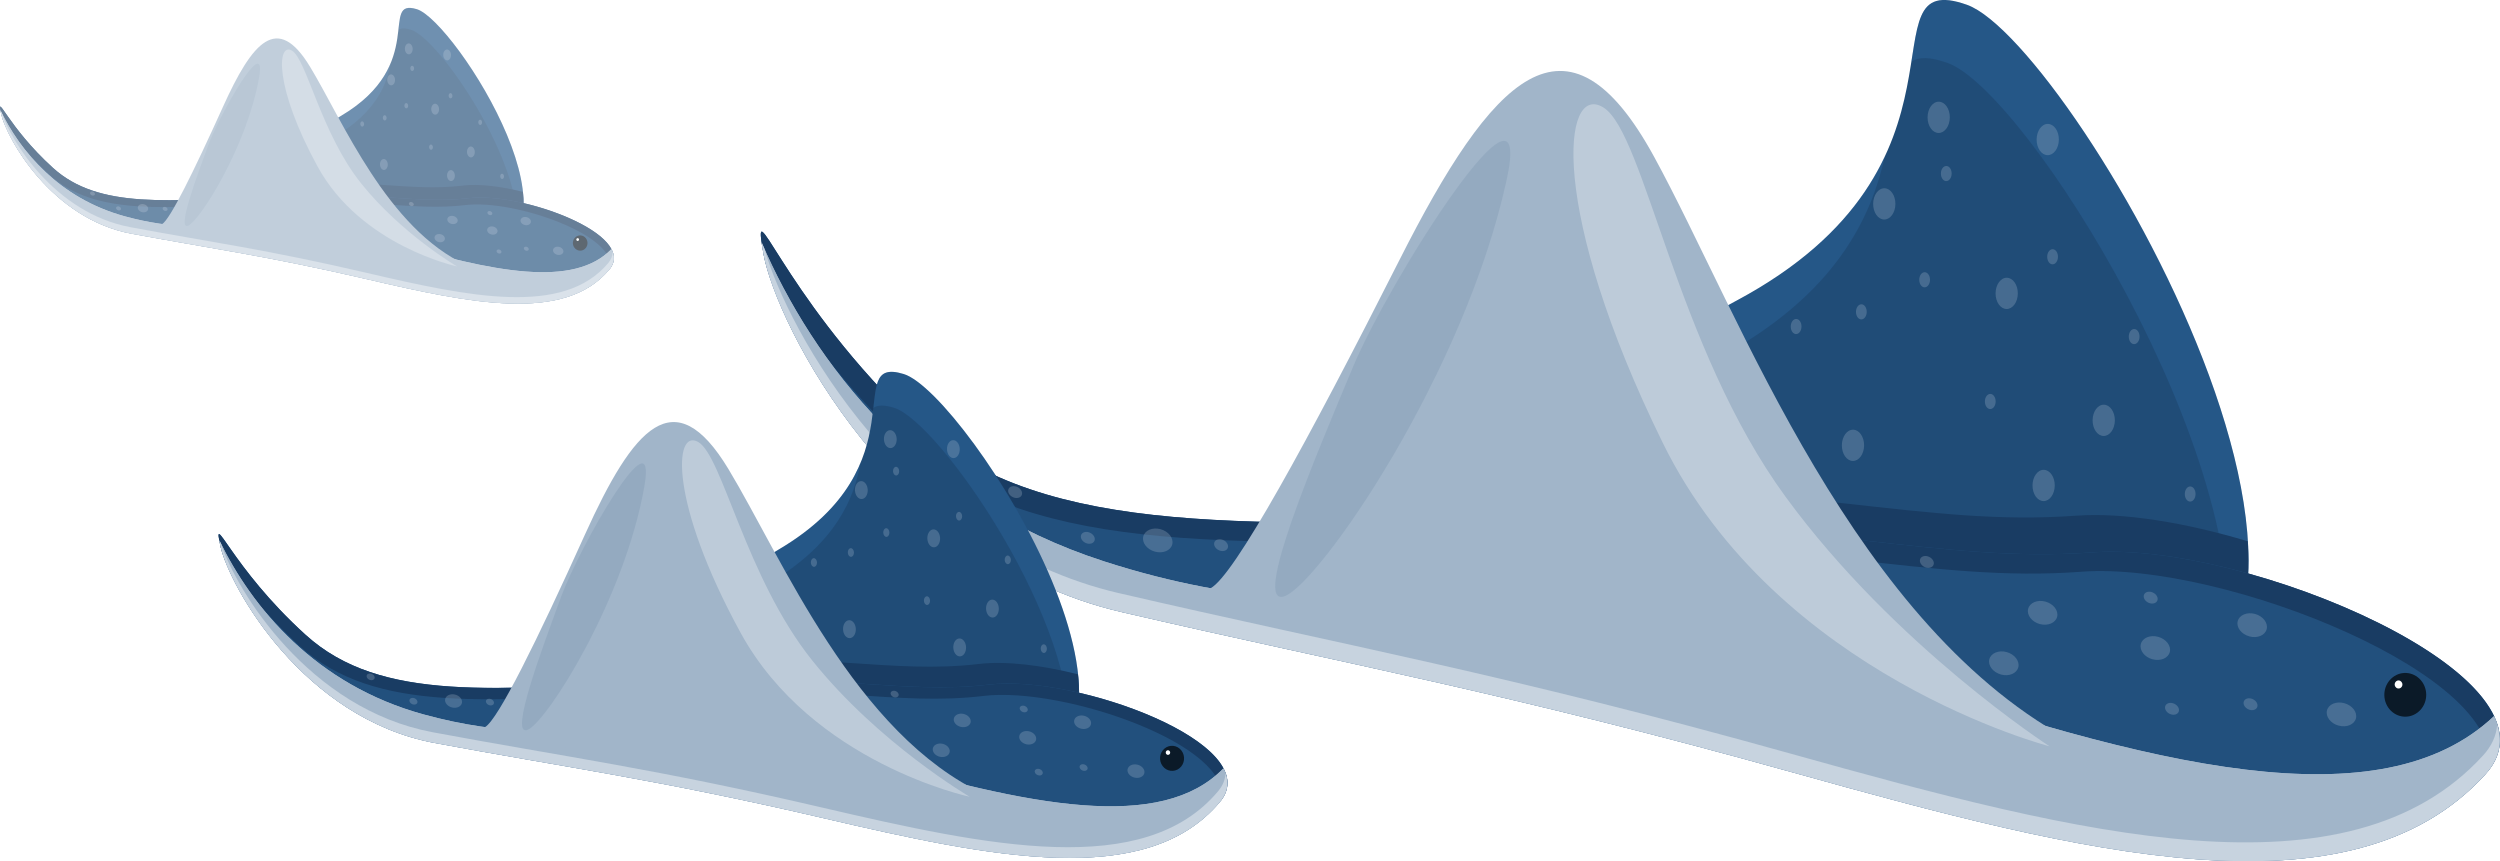 <?xml version="1.0" encoding="UTF-8"?>
<svg id="Layer_2" data-name="Layer 2" xmlns="http://www.w3.org/2000/svg" xmlns:xlink="http://www.w3.org/1999/xlink" viewBox="0 0 772.37 266.07">
  <defs>
    <style>
      .cls-1 {
        opacity: .1;
      }

      .cls-1, .cls-2, .cls-3, .cls-4 {
        isolation: isolate;
      }

      .cls-1, .cls-2, .cls-3, .cls-4, .cls-5, .cls-6, .cls-7, .cls-8, .cls-9, .cls-10, .cls-11 {
        stroke-width: 0px;
      }

      .cls-1, .cls-10 {
        fill: #204c77;
      }

      .cls-12 {
        filter: url(#outer-glow-2);
        opacity: .66;
      }

      .cls-2, .cls-3 {
        opacity: .3;
      }

      .cls-2, .cls-5 {
        fill: #a1b5c9;
      }

      .cls-3, .cls-4, .cls-11 {
        fill: #fff;
      }

      .cls-4 {
        opacity: .4;
      }

      .cls-13 {
        opacity: .2;
      }

      .cls-6 {
        fill: #3680c9;
      }

      .cls-7 {
        fill: #193c63;
      }

      .cls-8 {
        fill: #0b1a28;
      }

      .cls-9 {
        fill: #22507d;
      }

      .cls-14 {
        filter: url(#outer-glow-1);
      }
    </style>
    <filter id="outer-glow-1" filterUnits="userSpaceOnUse">
      <feOffset dx="0" dy="0"/>
      <feGaussianBlur result="blur" stdDeviation="10.29"/>
      <feFlood flood-color="#000" flood-opacity=".5"/>
      <feComposite in2="blur" operator="in"/>
      <feComposite in="SourceGraphic"/>
    </filter>
    <filter id="outer-glow-2" filterUnits="userSpaceOnUse">
      <feOffset dx="0" dy="0"/>
      <feGaussianBlur result="blur-2" stdDeviation="6.26"/>
      <feFlood flood-color="#000" flood-opacity=".5"/>
      <feComposite in2="blur-2" operator="in"/>
      <feComposite in="SourceGraphic"/>
    </filter>
  </defs>
  <g id="Layer_1-2" data-name="Layer 1">
    <g>
      <path class="cls-10" d="m493.49,199.33c-65.15-17-36.18-64.25,42.8-106.34,78.98-42.1,38.11-103.31,71.39-91.51,33.28,11.8,153.64,219.69,37.62,221.66-44.87.76-86.66-6.81-151.81-23.81Z"/>
      <g class="cls-13">
        <path class="cls-6" d="m530.24,110.93c37.36-19.91,47.89-44.09,52.15-62.81-6.9,14.82-19.87,30.89-46.09,44.87-48.74,25.98-78.33,53.89-78.62,75.47,11-18.01,36.47-38.29,72.56-57.53h0Zm71.39-91.51c24.4,8.65,95.51,122.66,86.03,183.69,31.74-52.74-52.91-192.03-79.98-201.63-14.17-5.03-14.9,3.22-17.16,17.56,2.32-1.5,5.74-1.52,11.1.38h0Z"/>
      </g>
      <path class="cls-7" d="m641.51,159.31c-47.3,3.5-85.11-10.33-175.12-9.69-.73,0-1.42.02-2.15.02-13.82,21.79-6.61,40.33,29.26,49.69,65.15,17,106.94,24.57,151.81,23.81,38.74-.66,51.04-24.32,49.11-55.92-19.2-5.77-38.54-8.96-52.9-7.9h0Z"/>
      <path class="cls-9" d="m767.84,239.25c27.09-29.61-74.1-72.09-121.4-68.59-47.3,3.5-85.11-10.33-175.12-9.69-90.01.64-152.82,5.37-191.72-33.09s-47.64-71.07-43.69-49.36c3.95,21.71,40.48,94.3,110.58,110.57,70.1,16.27,118.8,24.78,207.75,49.65,88.95,24.87,171.79,46.24,213.61.52h0Z"/>
      <path class="cls-7" d="m643.11,176.63c43.84-3.24,133.89,33,125.28,61.9,24.85-29.57-75.03-71.35-121.96-67.87-47.3,3.5-85.11-10.33-175.12-9.69-90.01.63-152.82,5.36-191.72-33.09-38.9-38.46-47.64-71.07-43.69-49.36.37,2.04,1.13,4.66,2.08,7.51,6.46,10.14,18.43,28.19,38.29,47.83,38.9,38.46,101.71,33.73,191.72,33.09,90.01-.63,127.82,13.2,175.12,9.69h0Z"/>
      <path class="cls-5" d="m554.22,238.73c88.95,24.87,171.79,46.24,213.61.52,5.18-5.67,5.64-11.81,2.7-18.01-34.87,32.89-104.28,16.39-196.37-15.55-108.77-37.71-146.5-4.4-232.98-32.23-57.43-18.48-89.87-61.39-105.91-98.62.15.99.34,2.18.61,3.67,3.95,21.71,40.48,94.3,110.58,110.57,70.1,16.27,118.8,24.78,207.75,49.65h0Z"/>
      <path class="cls-5" d="m554.22,238.73c88.95,24.87,171.79,46.24,213.61.52,5.18-5.67,5.64-11.81,2.7-18.01-34.87,32.89-104.28,16.39-196.37-15.55-108.77-37.71-146.5-4.4-232.98-32.23-57.43-18.48-89.87-61.39-105.91-98.62.15.99.34,2.18.61,3.67,3.95,21.71,40.48,94.3,110.58,110.57,70.1,16.27,118.8,24.78,207.75,49.65h0Z"/>
      <path class="cls-4" d="m345.75,183.27c-66.29-15.39-102.51-81.08-109.6-106.54-.28-.63-.59-1.27-.86-1.9.15.99.34,2.18.61,3.67,3.95,21.71,40.48,94.3,110.58,110.57,70.1,16.27,118.8,24.78,207.75,49.65,88.95,24.87,171.78,46.24,213.61.52,4.39-4.8,5.23-9.94,3.65-15.17-.29,3.21-1.63,6.36-4.38,9.36-41.83,45.72-124.67,24.36-213.61-.52-88.95-24.87-137.65-33.38-207.75-49.65h0Z"/>
      <path class="cls-5" d="m641.85,229.91s-100.83-24.95-198.2-32.91c-97.37-7.96-76.87-11.5-69.65-15.27,7.23-3.77,29.84-45.03,58.39-101.47,28.55-56.45,51.67-81.18,78.63-31.85,26.96,49.33,61.83,146.04,130.82,181.5h0Z"/>
      <path class="cls-3" d="m633.2,230.57s-47.65-30.71-81.53-77.06c-33.87-46.34-43.53-112.32-56.28-120.29-12.76-7.97-17.04,31.64,18.34,103.64,35.38,72,119.47,93.71,119.47,93.71h0Z"/>
      <path class="cls-8" d="m739.25,209.23c2.87-2.22,6.92-1.59,9.05,1.41.03.04.05.07.08.11,2.07,3.04,1.39,7.26-1.53,9.42-2.91,2.16-6.95,1.45-9.02-1.59-2.04-3-1.41-7.15,1.42-9.34Z"/>
      <path class="cls-11" d="m741.17,210.23c.65.09,1.12.71,1.04,1.39,0,.03,0,.05-.01.08-.12.68-.75,1.12-1.4.99-.65-.13-1.07-.78-.95-1.46.12-.65.7-1.09,1.32-1Z"/>
      <path class="cls-1" d="m417.96,113.47c-11.2,26.83-31.62,74.65-21.05,70.72,10.58-3.93,55.28-68.02,68.55-128.51,8.89-40.52-36.31,30.97-47.51,57.8Z"/>
      <path class="cls-2" d="m620,85.81c1.9.02,3.42,2.19,3.4,4.86-.02,2.67-1.58,4.82-3.47,4.8-1.9-.02-3.42-2.19-3.4-4.86.02-2.67,1.58-4.82,3.47-4.8Zm11.41,59.34c1.9.02,3.42,2.19,3.4,4.86-.02,2.67-1.58,4.82-3.47,4.8s-3.42-2.19-3.4-4.86c.02-2.67,1.58-4.82,3.47-4.8Zm33.61,58.54c-2.48-.67-4.09-2.77-3.62-4.69.48-1.92,2.87-2.93,5.34-2.26s4.09,2.77,3.62,4.68c-.48,1.92-2.87,2.93-5.34,2.26h0Zm57.51,20.5c-2.48-.67-4.09-2.77-3.62-4.69.48-1.92,2.87-2.93,5.34-2.26,2.47.67,4.09,2.77,3.62,4.68-.48,1.92-2.87,2.93-5.34,2.26h0Zm-92.32-31.38c-2.48-.67-4.1-2.77-3.62-4.69.48-1.92,2.87-2.93,5.34-2.26s4.09,2.77,3.62,4.68-2.87,2.93-5.34,2.26h0Zm64.74,3.8c-2.48-.67-4.1-2.77-3.62-4.68.48-1.92,2.87-2.93,5.34-2.26s4.09,2.77,3.62,4.69c-.48,1.92-2.87,2.93-5.34,2.26h0Zm-76.74,11.78c-2.47-.67-4.09-2.77-3.62-4.68.48-1.92,2.87-2.93,5.34-2.26s4.1,2.77,3.62,4.69c-.48,1.92-2.87,2.93-5.34,2.26h0Zm-265-42.64c.48-1.92,2.87-2.93,5.34-2.26s4.09,2.77,3.62,4.68c-.48,1.92-2.87,2.93-5.34,2.26-2.48-.67-4.1-2.77-3.62-4.68Zm280.95-88.76c.92,0,1.65,1.06,1.64,2.35,0,1.29-.76,2.33-1.68,2.32-.92,0-1.65-1.06-1.64-2.35,0-1.29.76-2.33,1.68-2.32Zm25.2,24.66c.92,0,1.65,1.06,1.64,2.35,0,1.29-.76,2.33-1.68,2.32-.92,0-1.65-1.06-1.64-2.35.01-1.29.76-2.33,1.68-2.32Zm17.31,48.64c.92,0,1.65,1.06,1.64,2.35s-.76,2.33-1.68,2.32c-.92,0-1.65-1.06-1.64-2.35.01-1.29.76-2.33,1.68-2.32Zm-101.59-56.28c.92,0,1.65,1.06,1.64,2.35s-.76,2.33-1.68,2.32c-.92,0-1.65-1.06-1.64-2.35.01-1.29.76-2.33,1.68-2.32Zm19.55-9.91c.92,0,1.65,1.06,1.64,2.35,0,1.29-.76,2.33-1.68,2.32-.92,0-1.65-1.06-1.64-2.35,0-1.29.76-2.33,1.68-2.32Zm6.69-32.82c.92,0,1.65,1.06,1.64,2.35-.01,1.29-.76,2.33-1.68,2.32-.92,0-1.65-1.06-1.64-2.35,0-1.29.76-2.33,1.68-2.32Zm-46.39,47.26c.92,0,1.65,1.06,1.64,2.35-.01,1.29-.76,2.33-1.68,2.32-.92,0-1.65-1.06-1.64-2.35.01-1.29.76-2.33,1.68-2.32Zm59.98,23.16c.92,0,1.65,1.06,1.64,2.35,0,1.29-.76,2.33-1.68,2.32-.92,0-1.65-1.06-1.64-2.35,0-1.29.76-2.33,1.68-2.32Zm78.33,94.96c.36-.88,1.57-1.19,2.7-.69,1.14.5,1.77,1.62,1.42,2.5-.36.88-1.57,1.19-2.7.69-1.14-.5-1.77-1.62-1.42-2.5Zm-30.85-32.93c.36-.88,1.57-1.19,2.7-.69,1.14.5,1.77,1.62,1.42,2.5-.36.88-1.57,1.19-2.7.69-1.14-.5-1.77-1.62-1.42-2.5Zm6.59,34.35c.36-.88,1.57-1.19,2.7-.69,1.14.5,1.77,1.62,1.42,2.5-.36.88-1.57,1.19-2.7.69-1.14-.5-1.77-1.62-1.42-2.5Zm-75.74-45.38c.35-.88,1.57-1.19,2.7-.69s1.77,1.62,1.42,2.5c-.35.88-1.57,1.19-2.7.69-1.14-.5-1.77-1.62-1.42-2.5Zm-259.22-7.44c.36-.88,1.57-1.19,2.7-.69,1.14.5,1.77,1.62,1.42,2.5-.36.88-1.57,1.19-2.7.69-1.14-.5-1.77-1.62-1.42-2.5Zm-22.46-14.14c.35-.88,1.57-1.19,2.7-.69s1.77,1.62,1.42,2.5c-.35.88-1.57,1.19-2.7.69-1.14-.5-1.77-1.62-1.42-2.5Zm63.63,16.39c.36-.88,1.57-1.19,2.7-.69s1.77,1.62,1.42,2.5c-.36.88-1.57,1.19-2.7.69-1.14-.5-1.77-1.62-1.42-2.5Zm206.99-109.35c1.9.02,3.42,2.19,3.4,4.86-.02,2.67-1.57,4.82-3.47,4.8-1.9-.02-3.42-2.19-3.4-4.86.02-2.67,1.57-4.82,3.47-4.8Zm50.5-19.88c1.9.02,3.42,2.19,3.4,4.86-.02,2.67-1.58,4.82-3.47,4.8-1.9-.02-3.42-2.19-3.4-4.86.02-2.67,1.58-4.82,3.47-4.8Zm-60.17,94.47c1.9.02,3.42,2.19,3.4,4.86s-1.57,4.82-3.47,4.8c-1.9-.02-3.42-2.19-3.4-4.86.02-2.67,1.58-4.82,3.47-4.8Zm77.47-7.72c1.9.02,3.42,2.19,3.4,4.86-.02,2.67-1.58,4.82-3.47,4.8-1.9-.02-3.42-2.19-3.4-4.86.02-2.67,1.57-4.82,3.47-4.8Zm-50.99-93.61c1.9.02,3.42,2.19,3.4,4.86-.02,2.67-1.58,4.82-3.47,4.8-1.9-.02-3.42-2.19-3.4-4.86.02-2.67,1.57-4.82,3.47-4.8Z"/>
    </g>
    <g class="cls-14">
      <path class="cls-10" d="m218.74,231.74c-37.74-8.11-22.33-35.9,21.86-61.98,44.19-26.09,19.25-60.13,38.61-54.2,19.36,5.93,93.49,122.01,27.08,126.03-25.68,1.56-49.81-1.74-87.55-9.85Z"/>
      <g class="cls-13">
        <path class="cls-6" d="m237.58,180.18c20.9-12.34,26.33-26.45,28.31-37.28-3.58,8.66-10.61,18.19-25.28,26.85-27.27,16.1-43.52,32.83-43.15,45.19,5.85-10.59,19.93-22.85,40.13-34.77h0Zm38.61-54.2c14.19,4.35,57.77,67.88,53.87,103.07,16.86-31-35.1-108.68-50.85-113.5-8.25-2.52-8.46,2.21-9.39,10.49,1.29-.92,3.25-1.01,6.37-.06h0Z"/>
      </g>
      <path class="cls-7" d="m302.53,205.12c-27.01,3.19-49.01-3.79-100.56-1.18-.42.02-.81.04-1.23.07-7.37,12.82-2.78,23.27,18,27.73,37.74,8.11,61.87,11.4,87.55,9.85,22.17-1.34,28.63-15.2,26.74-33.26-11.14-2.83-22.3-4.17-30.5-3.21h0Z"/>
      <path class="cls-9" d="m376.89,247.75c14.78-17.64-44.24-39.45-71.25-36.26-27.01,3.19-49.01-3.79-100.56-1.18-51.54,2.61-87.41,6.89-110.65-14.17-23.24-21.06-29.07-39.52-26.26-27.18,2.81,12.34,25.54,53.01,66.1,60.58,40.56,7.57,68.67,11.23,120.24,23.25,51.57,12.03,99.56,22.2,122.38-5.04h0Z"/>
      <path class="cls-7" d="m303.88,215c25.03-2.95,77.52,15.56,73.31,32.33,13.5-17.56-44.76-39-71.55-35.83-27.01,3.19-49.01-3.79-100.56-1.18-51.54,2.61-87.41,6.89-110.65-14.17-23.24-21.06-29.07-39.52-26.26-27.18.26,1.16.76,2.64,1.38,4.25,3.96,5.65,11.26,15.69,23.12,26.44,23.24,21.06,59.1,16.78,110.65,14.17,51.54-2.61,73.55,4.37,100.56,1.18h0Z"/>
      <path class="cls-5" d="m254.51,252.79c51.57,12.03,99.56,22.2,122.38-5.04,2.83-3.38,2.94-6.9,1.1-10.38-19.15,19.71-59.33,11.99-112.87-4-63.25-18.89-84.03,1.14-134.26-12.65-33.36-9.15-53.01-32.92-63.13-53.85.11.57.25,1.24.44,2.08,2.81,12.34,25.54,53.01,66.1,60.58,40.56,7.57,68.67,11.23,120.24,23.25h0Z"/>
      <path class="cls-5" d="m254.51,252.79c51.57,12.03,99.56,22.2,122.38-5.04,2.83-3.38,2.94-6.9,1.1-10.38-19.15,19.71-59.33,11.99-112.87-4-63.25-18.89-84.03,1.14-134.26-12.65-33.36-9.15-53.01-32.92-63.13-53.85.11.57.25,1.24.44,2.08,2.81,12.34,25.54,53.01,66.1,60.58,40.56,7.57,68.67,11.23,120.24,23.25h0Z"/>
      <path class="cls-4" d="m133.71,226.23c-38.36-7.16-60.74-43.88-65.44-58.29-.18-.35-.37-.71-.54-1.06.11.57.25,1.24.44,2.08,2.81,12.34,25.54,53.01,66.1,60.58,40.56,7.57,68.67,11.23,120.24,23.25,51.57,12.03,99.56,22.2,122.38-5.04,2.4-2.86,2.75-5.83,1.71-8.78-.08,1.85-.77,3.68-2.27,5.47-22.82,27.24-70.8,17.06-122.38,5.04-51.57-12.03-79.68-15.68-120.24-23.25h0Z"/>
      <path class="cls-5" d="m304.49,245.55s-58.38-11.77-114.36-13.9c-55.98-2.13-44.32-4.67-40.28-7.01,4.05-2.34,15.97-26.54,30.91-59.58,14.95-33.05,27.57-47.79,44.25-20.21,16.68,27.59,39.06,82.11,79.47,100.7h0Z"/>
      <path class="cls-3" d="m299.55,246.14s-28.06-16.4-48.62-42.1c-20.56-25.7-27.74-63.25-35.24-67.5-7.51-4.25-8.97,18.55,13.09,58.91,22.07,40.36,70.77,50.7,70.77,50.7h0Z"/>
      <path class="cls-8" d="m359.76,231.27c1.59-1.34,3.93-1.09,5.22.58.02.02.03.04.05.06,1.26,1.69.98,4.12-.64,5.44-1.61,1.31-3.95,1-5.21-.69-1.24-1.67-.99-4.06.58-5.39Z"/>
      <path class="cls-11" d="m360.89,231.79c.38.03.66.38.63.77,0,.02,0,.03,0,.05-.05.39-.4.66-.78.6-.37-.06-.63-.42-.58-.81.05-.37.37-.64.73-.61Z"/>
      <path class="cls-1" d="m173.33,184.44c-5.74,15.65-16.25,43.55-10.29,41.03,5.96-2.51,29.97-40.34,36.06-75.33,4.08-23.44-20.03,18.64-25.77,34.29Z"/>
      <path class="cls-2" d="m288.37,163.55c1.09-.04,2.01,1.17,2.07,2.7.05,1.53-.78,2.8-1.87,2.84-1.09.04-2.01-1.17-2.07-2.7-.05-1.53.78-2.8,1.87-2.84Zm8.02,33.7c1.09-.04,2.01,1.17,2.07,2.7.05,1.53-.78,2.8-1.87,2.84s-2.01-1.17-2.07-2.7c-.05-1.53.78-2.8,1.87-2.84Zm20.71,32.7c-1.43-.32-2.41-1.48-2.19-2.59.22-1.11,1.57-1.75,3-1.43s2.41,1.48,2.19,2.59c-.22,1.11-1.57,1.75-3,1.43h0Zm33.45,10.3c-1.43-.32-2.41-1.48-2.19-2.59.23-1.11,1.57-1.75,3-1.43,1.43.32,2.41,1.48,2.19,2.59-.22,1.11-1.57,1.75-3,1.43h0Zm-53.67-15.67c-1.43-.32-2.42-1.48-2.19-2.59.22-1.11,1.57-1.75,3-1.43s2.41,1.48,2.19,2.59-1.57,1.75-3,1.43h0Zm37.18.56c-1.43-.32-2.42-1.48-2.19-2.59.22-1.11,1.57-1.75,3-1.43s2.41,1.48,2.19,2.59c-.22,1.11-1.57,1.75-3,1.43h0Zm-43.67,8.67c-1.43-.32-2.41-1.48-2.19-2.59.22-1.11,1.57-1.75,3-1.43s2.42,1.48,2.19,2.59c-.22,1.11-1.57,1.75-3,1.43h0Zm-152.86-17.81c.23-1.11,1.57-1.75,3-1.43s2.41,1.48,2.19,2.59c-.23,1.11-1.57,1.75-3,1.43-1.43-.32-2.42-1.48-2.19-2.59Zm158.72-57.86c.53-.02.97.57,1,1.31.03.74-.38,1.35-.9,1.37-.53.02-.97-.57-1-1.3-.03-.74.38-1.35.9-1.37Zm15.05,13.49c.53-.02.97.57,1,1.3.03.74-.38,1.35-.9,1.37-.52.02-.97-.57-1-1.3-.03-.74.38-1.35.9-1.37Zm11.13,27.43c.52-.02.97.57,1,1.3s-.38,1.35-.9,1.37c-.53.02-.97-.57-1-1.3-.03-.74.38-1.35.9-1.37Zm-59.6-29.7c.53-.02.97.57,1,1.3s-.38,1.35-.9,1.37c-.53.02-.97-.57-1-1.3-.03-.74.38-1.35.9-1.37Zm10.95-6.17c.53-.02.97.57,1,1.31.03.74-.38,1.35-.9,1.37-.52.02-.97-.57-1-1.31-.03-.74.38-1.35.9-1.37Zm3.02-18.97c.52-.02.97.57,1,1.31.03.74-.38,1.35-.9,1.37-.53.02-.97-.57-1-1.31-.03-.74.38-1.35.9-1.37Zm-25.39,28.23c.52-.02.97.57,1,1.3.03.74-.38,1.35-.9,1.37-.52.02-.97-.57-1-1.3-.03-.74.38-1.35.9-1.37Zm34.93,11.77c.53-.02.97.57,1,1.31.03.74-.38,1.35-.9,1.37-.53.02-.97-.57-1-1.3-.03-.74.38-1.35.9-1.37Zm47.24,52.44c.18-.51.87-.72,1.53-.46.66.26,1.06.88.87,1.4-.18.51-.87.72-1.53.46-.66-.26-1.06-.88-.87-1.4Zm-18.5-18.09c.18-.51.87-.72,1.53-.46.66.26,1.06.88.87,1.4-.18.51-.87.72-1.53.46-.66-.26-1.06-.88-.87-1.4Zm4.64,19.51c.18-.51.87-.72,1.53-.46.66.26,1.06.88.87,1.4-.18.51-.87.72-1.53.46-.66-.26-1.06-.88-.87-1.4Zm-44.52-24.11c.18-.51.87-.72,1.53-.46s1.06.88.87,1.4c-.18.51-.87.72-1.53.46-.66-.26-1.06-.88-.87-1.4Zm-148.67,2.21c.18-.51.87-.72,1.53-.46.66.26,1.06.88.87,1.4-.18.51-.87.72-1.53.46-.66-.26-1.06-.88-.87-1.4Zm-13.22-7.54c.18-.51.87-.72,1.53-.46s1.06.88.87,1.4c-.18.51-.87.72-1.53.46-.66-.26-1.06-.88-.87-1.4Zm36.86,7.8c.18-.51.87-.72,1.53-.46s1.06.88.87,1.4c-.18.51-.87.72-1.53.46-.66-.26-1.06-.88-.87-1.4Zm115.84-67.8c1.09-.04,2.01,1.17,2.07,2.7.06,1.53-.78,2.8-1.87,2.84-1.09.04-2.01-1.17-2.07-2.7-.06-1.53.78-2.8,1.87-2.84Zm28.43-12.65c1.09-.04,2.01,1.17,2.07,2.7.05,1.53-.78,2.8-1.87,2.84-1.09.04-2.01-1.17-2.07-2.7-.05-1.53.78-2.8,1.87-2.84Zm-32.11,55.62c1.09-.04,2.01,1.17,2.07,2.7s-.78,2.8-1.87,2.84c-1.09.04-2.01-1.17-2.07-2.7-.05-1.53.78-2.8,1.87-2.84Zm44.18-6.36c1.09-.04,2.01,1.17,2.07,2.7.05,1.53-.78,2.8-1.87,2.84-1.09.04-2.01-1.17-2.07-2.7-.05-1.53.78-2.8,1.87-2.84Zm-31.55-52.35c1.09-.04,2.01,1.17,2.07,2.7.05,1.53-.78,2.8-1.87,2.84-1.09.04-2.01-1.17-2.07-2.7-.05-1.53.78-2.8,1.87-2.84Z"/>
    </g>
    <g class="cls-12">
      <path class="cls-10" d="m92.01,73.54c-22.96-4.94-13.59-21.84,13.3-37.71,26.89-15.87,11.71-36.59,23.49-32.98,11.78,3.61,56.88,74.24,16.48,76.68-15.63.95-30.31-1.06-53.27-5.99Z"/>
      <g class="cls-13">
        <path class="cls-6" d="m103.48,42.17c12.72-7.51,16.02-16.1,17.22-22.68-2.18,5.27-6.46,11.07-15.38,16.34-16.59,9.79-26.48,19.97-26.25,27.5,3.56-6.44,12.13-13.9,24.42-21.15h0Zm23.49-32.98c8.64,2.65,35.15,41.3,32.78,62.71,10.26-18.86-21.36-66.13-30.94-69.06-5.02-1.54-5.15,1.35-5.72,6.38.79-.56,1.98-.62,3.88-.04h0Z"/>
      </g>
      <path class="cls-7" d="m142.99,57.34c-16.43,1.94-29.82-2.31-61.18-.72-.25.01-.5.03-.75.04-4.49,7.8-1.69,14.16,10.95,16.87,22.96,4.94,37.64,6.94,53.27,5.99,13.49-.82,17.42-9.25,16.27-20.24-6.78-1.72-13.57-2.54-18.56-1.95h0Z"/>
      <path class="cls-9" d="m188.24,83.28c8.99-10.73-26.92-24-43.35-22.06-16.43,1.94-29.82-2.31-61.18-.72-31.36,1.59-53.18,4.19-67.32-8.62C2.23,39.06-1.31,27.83.4,35.34c1.71,7.51,15.54,32.25,40.22,36.86,24.68,4.61,41.78,6.83,73.16,14.15,31.38,7.32,60.58,13.51,74.46-3.06h0Z"/>
      <path class="cls-7" d="m143.81,63.35c15.23-1.8,47.17,9.47,44.61,19.67,8.21-10.68-27.23-23.73-43.54-21.8-16.43,1.94-29.82-2.31-61.18-.72-31.36,1.59-53.18,4.19-67.32-8.62C2.23,39.06-1.31,27.83.4,35.34c.16.71.46,1.61.84,2.59,2.41,3.43,6.85,9.55,14.07,16.09,14.14,12.81,35.96,10.21,67.32,8.62,31.36-1.59,44.75,2.66,61.18.72h0Z"/>
      <path class="cls-5" d="m113.78,86.34c31.38,7.32,60.58,13.51,74.46-3.06,1.72-2.05,1.79-4.2.67-6.32-11.65,11.99-36.1,7.3-68.68-2.44-38.48-11.49-51.13.69-81.69-7.69C18.24,61.26,6.28,46.8.13,34.07c.07.34.15.75.27,1.27,1.71,7.51,15.54,32.25,40.22,36.86,24.68,4.61,41.78,6.83,73.16,14.15h0Z"/>
      <path class="cls-5" d="m113.78,86.34c31.38,7.32,60.58,13.51,74.46-3.06,1.72-2.05,1.79-4.2.67-6.32-11.65,11.99-36.1,7.3-68.68-2.44-38.48-11.49-51.13.69-81.69-7.69C18.24,61.26,6.28,46.8.13,34.07c.07.34.15.75.27,1.27,1.71,7.51,15.54,32.25,40.22,36.86,24.68,4.61,41.78,6.83,73.16,14.15h0Z"/>
      <path class="cls-4" d="m40.27,70.18C16.94,65.83,3.31,43.48.46,34.72c-.11-.22-.23-.43-.33-.65.07.34.15.75.27,1.27,1.71,7.51,15.54,32.25,40.22,36.86,24.68,4.61,41.78,6.83,73.16,14.15,31.38,7.32,60.58,13.51,74.46-3.06,1.46-1.74,1.67-3.55,1.04-5.34-.05,1.12-.47,2.24-1.38,3.33-13.88,16.57-43.08,10.38-74.46,3.06s-48.48-9.54-73.16-14.15h0Z"/>
      <path class="cls-5" d="m144.18,81.94s-35.52-7.16-69.58-8.46c-34.06-1.29-26.97-2.84-24.51-4.26,2.46-1.42,9.72-16.15,18.81-36.25,9.09-20.11,16.78-29.08,26.92-12.3,10.15,16.79,23.77,49.96,48.35,61.27h0Z"/>
      <path class="cls-3" d="m141.18,82.3s-17.07-9.98-29.59-25.62c-12.51-15.64-16.88-38.49-21.44-41.07-4.57-2.59-5.46,11.29,7.97,35.84,13.43,24.56,43.06,30.85,43.06,30.85h0Z"/>
      <path class="cls-8" d="m177.82,73.25c.97-.82,2.39-.66,3.18.35,0,.01.02.02.03.04.77,1.03.59,2.51-.39,3.31-.98.8-2.4.61-3.17-.42-.76-1.01-.6-2.47.35-3.28Z"/>
      <path class="cls-11" d="m178.5,73.57c.23.02.4.23.38.47,0,0,0,.02,0,.03-.03.24-.24.4-.47.37-.23-.04-.39-.26-.35-.49.03-.23.23-.39.45-.37Z"/>
      <path class="cls-1" d="m64.38,44.76c-3.49,9.52-9.89,26.5-6.26,24.97s18.23-24.55,21.94-45.83c2.48-14.26-12.18,11.34-15.68,20.87Z"/>
      <path class="cls-2" d="m134.38,32.05c.66-.02,1.22.71,1.26,1.64.03.93-.48,1.7-1.14,1.73-.66.02-1.22-.71-1.26-1.64-.03-.93.48-1.7,1.14-1.73Zm4.88,20.51c.66-.02,1.22.71,1.26,1.64.03.93-.48,1.7-1.14,1.73s-1.22-.71-1.26-1.64c-.03-.93.48-1.7,1.14-1.73Zm12.6,19.89c-.87-.2-1.47-.9-1.33-1.58.14-.68.95-1.06,1.83-.87s1.47.9,1.33,1.58c-.14.68-.96,1.06-1.83.87h0Zm20.35,6.27c-.87-.2-1.47-.9-1.33-1.58.14-.68.96-1.06,1.83-.87.87.2,1.47.9,1.33,1.58-.14.68-.95,1.06-1.83.87h0Zm-32.66-9.53c-.87-.2-1.47-.9-1.33-1.58.14-.68.95-1.06,1.83-.87s1.47.9,1.33,1.58-.96,1.06-1.83.87h0Zm22.62.34c-.87-.2-1.47-.9-1.33-1.58.14-.68.95-1.06,1.83-.87s1.47.9,1.33,1.58c-.14.68-.96,1.06-1.83.87h0Zm-26.57,5.27c-.87-.2-1.47-.9-1.33-1.58.14-.68.95-1.06,1.83-.87s1.47.9,1.33,1.58c-.14.68-.96,1.06-1.83.87h0Zm-93.01-10.83c.14-.68.96-1.06,1.83-.87s1.47.9,1.33,1.58c-.14.68-.96,1.06-1.83.87-.87-.2-1.47-.9-1.33-1.58Zm96.57-35.2c.32-.01.59.34.61.79.02.45-.23.82-.55.83-.32.01-.59-.34-.61-.79-.02-.45.23-.82.55-.83Zm9.16,8.21c.32-.01.59.34.61.79.02.45-.23.82-.55.83-.32.01-.59-.34-.61-.79-.02-.45.23-.82.55-.83Zm6.77,16.69c.32-.01.59.34.61.79s-.23.82-.55.83c-.32.01-.59-.34-.61-.79-.02-.45.23-.82.55-.83Zm-36.26-18.07c.32-.01.59.34.61.79s-.23.82-.55.83c-.32.01-.59-.34-.61-.79-.02-.45.23-.82.55-.83Zm6.66-3.75c.32-.01.59.34.61.79.02.45-.23.82-.55.83-.32.01-.59-.34-.61-.79-.02-.45.23-.82.55-.83Zm1.83-11.54c.32-.01.59.34.61.79.02.45-.23.82-.55.83-.32.01-.59-.34-.61-.79-.02-.45.23-.82.55-.83Zm-15.45,17.18c.32-.01.59.34.61.79.02.45-.23.82-.55.83-.32.01-.59-.34-.61-.79-.02-.45.23-.82.55-.83Zm21.26,7.16c.32-.01.59.34.61.79.02.45-.23.82-.55.83-.32.01-.59-.34-.61-.79-.02-.45.23-.82.55-.83Zm28.74,31.91c.11-.31.53-.44.93-.28.4.16.64.54.53.85-.11.31-.53.44-.93.28-.4-.16-.64-.54-.53-.85Zm-11.25-11.01c.11-.31.53-.44.93-.28.4.16.64.54.53.85-.11.31-.53.44-.93.28-.4-.16-.64-.54-.53-.85Zm2.82,11.87c.11-.31.53-.44.93-.28.4.16.64.54.53.85-.11.31-.53.44-.93.28-.4-.16-.64-.54-.53-.85Zm-27.09-14.67c.11-.31.53-.44.93-.28s.64.54.53.85c-.11.31-.53.44-.93.28-.4-.16-.64-.54-.53-.85Zm-90.46,1.35c.11-.31.53-.44.93-.28.4.16.64.54.53.85-.11.31-.53.44-.93.28-.4-.16-.64-.54-.53-.85Zm-8.04-4.59c.11-.31.53-.44.93-.28s.64.54.53.85c-.11.31-.53.44-.93.28-.4-.16-.64-.54-.53-.85Zm22.43,4.75c.11-.31.53-.44.93-.28s.64.54.53.85c-.11.31-.53.44-.93.28-.4-.16-.64-.54-.53-.85ZM120.78,22.99c.66-.02,1.22.71,1.26,1.64.03.93-.48,1.7-1.14,1.73-.66.02-1.22-.71-1.26-1.64-.03-.93.48-1.7,1.14-1.73Zm17.3-7.7c.66-.02,1.22.71,1.26,1.64.03.93-.48,1.7-1.14,1.73-.66.02-1.22-.71-1.26-1.64-.03-.93.48-1.7,1.14-1.73Zm-19.54,33.84c.66-.02,1.22.71,1.26,1.64s-.48,1.7-1.14,1.73c-.66.02-1.22-.71-1.26-1.64-.03-.93.48-1.7,1.14-1.73Zm26.88-3.87c.66-.02,1.22.71,1.26,1.64.03.93-.48,1.7-1.14,1.73-.66.02-1.22-.71-1.26-1.64-.03-.93.48-1.7,1.14-1.73Zm-19.19-31.85c.66-.02,1.22.71,1.26,1.64.03.93-.48,1.7-1.14,1.73-.66.02-1.22-.71-1.26-1.64-.03-.93.48-1.7,1.14-1.73Z"/>
    </g>
  </g>
</svg>